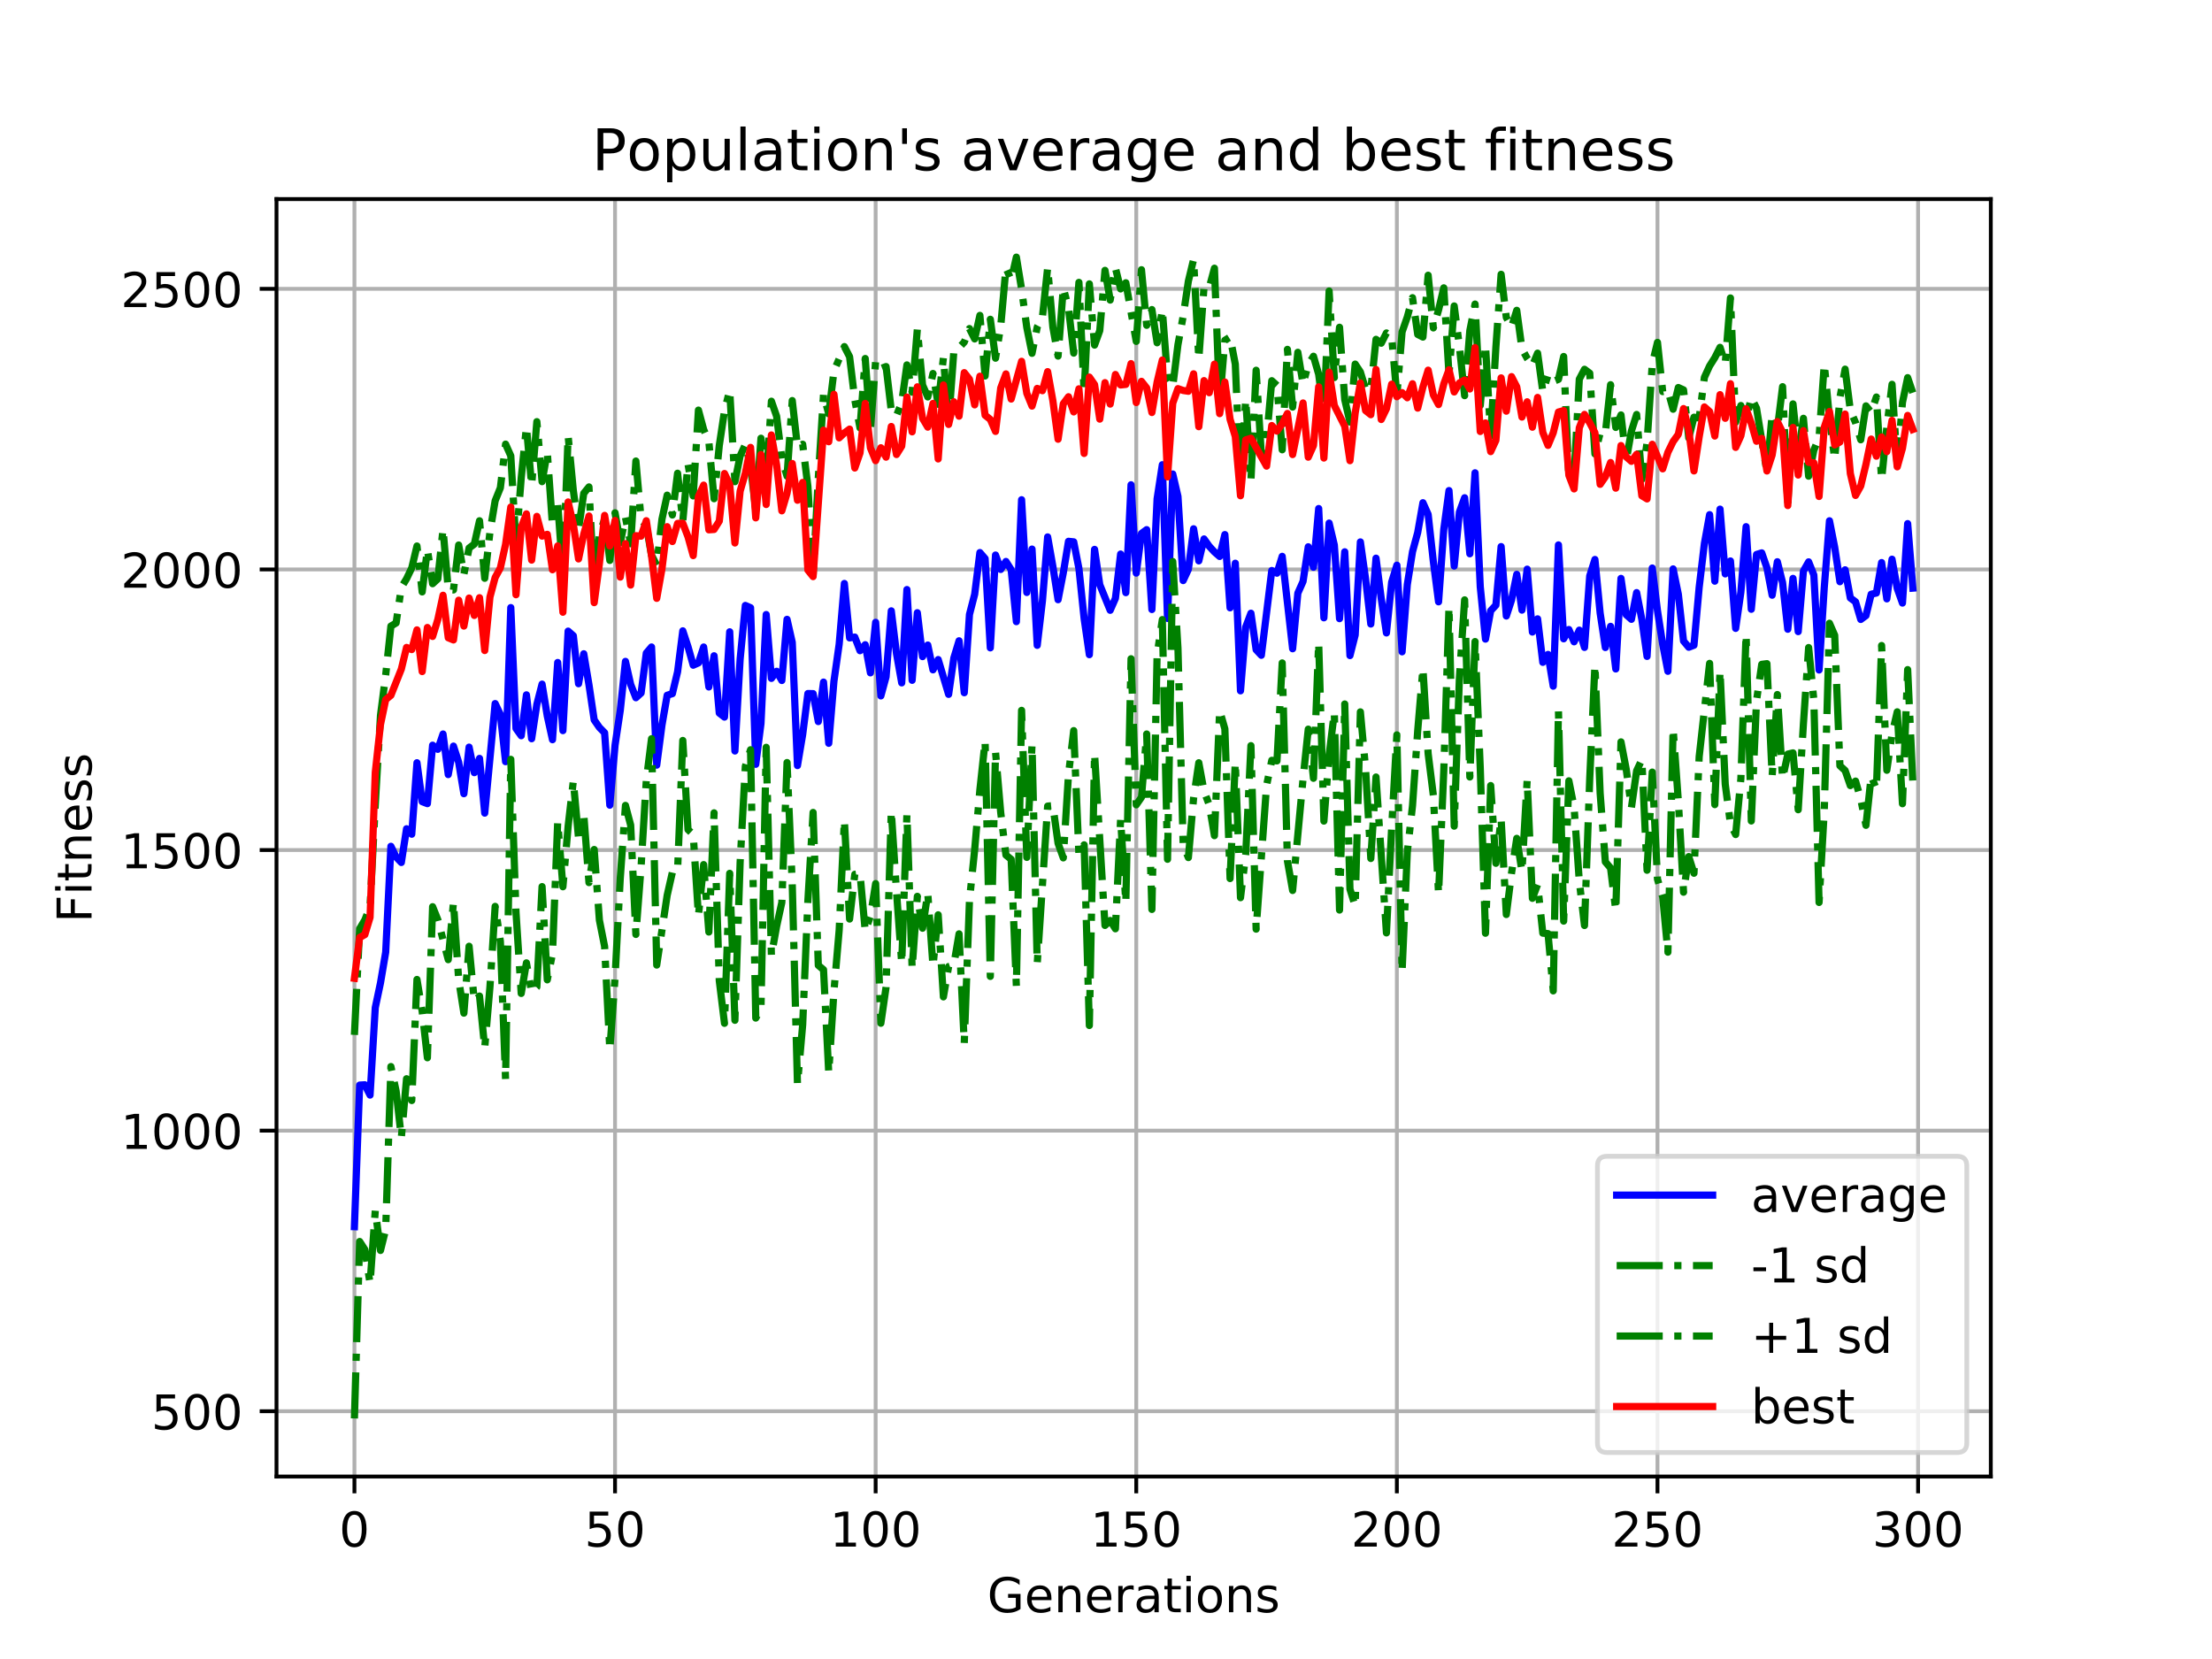 <?xml version="1.0" encoding="utf-8" standalone="no"?>
<!DOCTYPE svg PUBLIC "-//W3C//DTD SVG 1.1//EN"
  "http://www.w3.org/Graphics/SVG/1.1/DTD/svg11.dtd">
<!-- Created with matplotlib (https://matplotlib.org/) -->
<svg height="345.6pt" version="1.1" viewBox="0 0 460.8 345.6" width="460.8pt" xmlns="http://www.w3.org/2000/svg" xmlns:xlink="http://www.w3.org/1999/xlink">
 <defs>
  <style type="text/css">
*{stroke-linecap:butt;stroke-linejoin:round;}
  </style>
 </defs>
 <g id="figure_1">
  <g id="patch_1">
   <path d="M 0 345.6 
L 460.8 345.6 
L 460.8 0 
L 0 0 
z
" style="fill:#ffffff;"/>
  </g>
  <g id="axes_1">
   <g id="patch_2">
    <path d="M 57.6 307.584 
L 414.72 307.584 
L 414.72 41.472 
L 57.6 41.472 
z
" style="fill:#ffffff;"/>
   </g>
   <g id="matplotlib.axis_1">
    <g id="xtick_1">
     <g id="line2d_1">
      <path clip-path="url(#p4e2477c9c6)" d="M 73.833 307.584 
L 73.833 41.472 
" style="fill:none;stroke:#b0b0b0;stroke-linecap:square;stroke-width:0.8;"/>
     </g>
     <g id="line2d_2">
      <defs>
       <path d="M 0 0 
L 0 3.5 
" id="mb205e958cb" style="stroke:#000000;stroke-width:0.8;"/>
      </defs>
      <g>
       <use style="stroke:#000000;stroke-width:0.8;" x="73.833" xlink:href="#mb205e958cb" y="307.584"/>
      </g>
     </g>
     <g id="text_1">
      <!-- 0 -->
      <defs>
       <path d="M 31.781 66.406 
Q 24.172 66.406 20.328 58.906 
Q 16.5 51.422 16.5 36.375 
Q 16.5 21.391 20.328 13.891 
Q 24.172 6.391 31.781 6.391 
Q 39.453 6.391 43.281 13.891 
Q 47.125 21.391 47.125 36.375 
Q 47.125 51.422 43.281 58.906 
Q 39.453 66.406 31.781 66.406 
z
M 31.781 74.219 
Q 44.047 74.219 50.516 64.516 
Q 56.984 54.828 56.984 36.375 
Q 56.984 17.969 50.516 8.266 
Q 44.047 -1.422 31.781 -1.422 
Q 19.531 -1.422 13.062 8.266 
Q 6.594 17.969 6.594 36.375 
Q 6.594 54.828 13.062 64.516 
Q 19.531 74.219 31.781 74.219 
z
" id="DejaVuSans-48"/>
      </defs>
      <g transform="translate(70.651 322.182)scale(0.1 -0.1)">
       <use xlink:href="#DejaVuSans-48"/>
      </g>
     </g>
    </g>
    <g id="xtick_2">
     <g id="line2d_3">
      <path clip-path="url(#p4e2477c9c6)" d="M 128.123 307.584 
L 128.123 41.472 
" style="fill:none;stroke:#b0b0b0;stroke-linecap:square;stroke-width:0.8;"/>
     </g>
     <g id="line2d_4">
      <g>
       <use style="stroke:#000000;stroke-width:0.8;" x="128.123" xlink:href="#mb205e958cb" y="307.584"/>
      </g>
     </g>
     <g id="text_2">
      <!-- 50 -->
      <defs>
       <path d="M 10.797 72.906 
L 49.516 72.906 
L 49.516 64.594 
L 19.828 64.594 
L 19.828 46.734 
Q 21.969 47.469 24.109 47.828 
Q 26.266 48.188 28.422 48.188 
Q 40.625 48.188 47.75 41.5 
Q 54.891 34.812 54.891 23.391 
Q 54.891 11.625 47.562 5.094 
Q 40.234 -1.422 26.906 -1.422 
Q 22.312 -1.422 17.547 -0.641 
Q 12.797 0.141 7.719 1.703 
L 7.719 11.625 
Q 12.109 9.234 16.797 8.062 
Q 21.484 6.891 26.703 6.891 
Q 35.156 6.891 40.078 11.328 
Q 45.016 15.766 45.016 23.391 
Q 45.016 31 40.078 35.438 
Q 35.156 39.891 26.703 39.891 
Q 22.75 39.891 18.812 39.016 
Q 14.891 38.141 10.797 36.281 
z
" id="DejaVuSans-53"/>
      </defs>
      <g transform="translate(121.76 322.182)scale(0.1 -0.1)">
       <use xlink:href="#DejaVuSans-53"/>
       <use x="63.623" xlink:href="#DejaVuSans-48"/>
      </g>
     </g>
    </g>
    <g id="xtick_3">
     <g id="line2d_5">
      <path clip-path="url(#p4e2477c9c6)" d="M 182.413 307.584 
L 182.413 41.472 
" style="fill:none;stroke:#b0b0b0;stroke-linecap:square;stroke-width:0.8;"/>
     </g>
     <g id="line2d_6">
      <g>
       <use style="stroke:#000000;stroke-width:0.8;" x="182.413" xlink:href="#mb205e958cb" y="307.584"/>
      </g>
     </g>
     <g id="text_3">
      <!-- 100 -->
      <defs>
       <path d="M 12.406 8.297 
L 28.516 8.297 
L 28.516 63.922 
L 10.984 60.406 
L 10.984 69.391 
L 28.422 72.906 
L 38.281 72.906 
L 38.281 8.297 
L 54.391 8.297 
L 54.391 0 
L 12.406 0 
z
" id="DejaVuSans-49"/>
      </defs>
      <g transform="translate(172.869 322.182)scale(0.1 -0.1)">
       <use xlink:href="#DejaVuSans-49"/>
       <use x="63.623" xlink:href="#DejaVuSans-48"/>
       <use x="127.246" xlink:href="#DejaVuSans-48"/>
      </g>
     </g>
    </g>
    <g id="xtick_4">
     <g id="line2d_7">
      <path clip-path="url(#p4e2477c9c6)" d="M 236.703 307.584 
L 236.703 41.472 
" style="fill:none;stroke:#b0b0b0;stroke-linecap:square;stroke-width:0.8;"/>
     </g>
     <g id="line2d_8">
      <g>
       <use style="stroke:#000000;stroke-width:0.8;" x="236.703" xlink:href="#mb205e958cb" y="307.584"/>
      </g>
     </g>
     <g id="text_4">
      <!-- 150 -->
      <g transform="translate(227.159 322.182)scale(0.1 -0.1)">
       <use xlink:href="#DejaVuSans-49"/>
       <use x="63.623" xlink:href="#DejaVuSans-53"/>
       <use x="127.246" xlink:href="#DejaVuSans-48"/>
      </g>
     </g>
    </g>
    <g id="xtick_5">
     <g id="line2d_9">
      <path clip-path="url(#p4e2477c9c6)" d="M 290.993 307.584 
L 290.993 41.472 
" style="fill:none;stroke:#b0b0b0;stroke-linecap:square;stroke-width:0.8;"/>
     </g>
     <g id="line2d_10">
      <g>
       <use style="stroke:#000000;stroke-width:0.8;" x="290.993" xlink:href="#mb205e958cb" y="307.584"/>
      </g>
     </g>
     <g id="text_5">
      <!-- 200 -->
      <defs>
       <path d="M 19.188 8.297 
L 53.609 8.297 
L 53.609 0 
L 7.328 0 
L 7.328 8.297 
Q 12.938 14.109 22.625 23.891 
Q 32.328 33.688 34.812 36.531 
Q 39.547 41.844 41.422 45.531 
Q 43.312 49.219 43.312 52.781 
Q 43.312 58.594 39.234 62.25 
Q 35.156 65.922 28.609 65.922 
Q 23.969 65.922 18.812 64.312 
Q 13.672 62.703 7.812 59.422 
L 7.812 69.391 
Q 13.766 71.781 18.938 73 
Q 24.125 74.219 28.422 74.219 
Q 39.75 74.219 46.484 68.547 
Q 53.219 62.891 53.219 53.422 
Q 53.219 48.922 51.531 44.891 
Q 49.859 40.875 45.406 35.406 
Q 44.188 33.984 37.641 27.219 
Q 31.109 20.453 19.188 8.297 
z
" id="DejaVuSans-50"/>
      </defs>
      <g transform="translate(281.449 322.182)scale(0.1 -0.1)">
       <use xlink:href="#DejaVuSans-50"/>
       <use x="63.623" xlink:href="#DejaVuSans-48"/>
       <use x="127.246" xlink:href="#DejaVuSans-48"/>
      </g>
     </g>
    </g>
    <g id="xtick_6">
     <g id="line2d_11">
      <path clip-path="url(#p4e2477c9c6)" d="M 345.283 307.584 
L 345.283 41.472 
" style="fill:none;stroke:#b0b0b0;stroke-linecap:square;stroke-width:0.8;"/>
     </g>
     <g id="line2d_12">
      <g>
       <use style="stroke:#000000;stroke-width:0.8;" x="345.283" xlink:href="#mb205e958cb" y="307.584"/>
      </g>
     </g>
     <g id="text_6">
      <!-- 250 -->
      <g transform="translate(335.739 322.182)scale(0.1 -0.1)">
       <use xlink:href="#DejaVuSans-50"/>
       <use x="63.623" xlink:href="#DejaVuSans-53"/>
       <use x="127.246" xlink:href="#DejaVuSans-48"/>
      </g>
     </g>
    </g>
    <g id="xtick_7">
     <g id="line2d_13">
      <path clip-path="url(#p4e2477c9c6)" d="M 399.573 307.584 
L 399.573 41.472 
" style="fill:none;stroke:#b0b0b0;stroke-linecap:square;stroke-width:0.8;"/>
     </g>
     <g id="line2d_14">
      <g>
       <use style="stroke:#000000;stroke-width:0.8;" x="399.573" xlink:href="#mb205e958cb" y="307.584"/>
      </g>
     </g>
     <g id="text_7">
      <!-- 300 -->
      <defs>
       <path d="M 40.578 39.312 
Q 47.656 37.797 51.625 33 
Q 55.609 28.219 55.609 21.188 
Q 55.609 10.406 48.188 4.484 
Q 40.766 -1.422 27.094 -1.422 
Q 22.516 -1.422 17.656 -0.516 
Q 12.797 0.391 7.625 2.203 
L 7.625 11.719 
Q 11.719 9.328 16.594 8.109 
Q 21.484 6.891 26.812 6.891 
Q 36.078 6.891 40.938 10.547 
Q 45.797 14.203 45.797 21.188 
Q 45.797 27.641 41.281 31.266 
Q 36.766 34.906 28.719 34.906 
L 20.219 34.906 
L 20.219 43.016 
L 29.109 43.016 
Q 36.375 43.016 40.234 45.922 
Q 44.094 48.828 44.094 54.297 
Q 44.094 59.906 40.109 62.906 
Q 36.141 65.922 28.719 65.922 
Q 24.656 65.922 20.016 65.031 
Q 15.375 64.156 9.812 62.312 
L 9.812 71.094 
Q 15.438 72.656 20.344 73.438 
Q 25.25 74.219 29.594 74.219 
Q 40.828 74.219 47.359 69.109 
Q 53.906 64.016 53.906 55.328 
Q 53.906 49.266 50.438 45.094 
Q 46.969 40.922 40.578 39.312 
z
" id="DejaVuSans-51"/>
      </defs>
      <g transform="translate(390.029 322.182)scale(0.1 -0.1)">
       <use xlink:href="#DejaVuSans-51"/>
       <use x="63.623" xlink:href="#DejaVuSans-48"/>
       <use x="127.246" xlink:href="#DejaVuSans-48"/>
      </g>
     </g>
    </g>
    <g id="text_8">
     <!-- Generations -->
     <defs>
      <path d="M 59.516 10.406 
L 59.516 29.984 
L 43.406 29.984 
L 43.406 38.094 
L 69.281 38.094 
L 69.281 6.781 
Q 63.578 2.734 56.688 0.656 
Q 49.812 -1.422 42 -1.422 
Q 24.906 -1.422 15.25 8.562 
Q 5.609 18.562 5.609 36.375 
Q 5.609 54.25 15.25 64.234 
Q 24.906 74.219 42 74.219 
Q 49.125 74.219 55.547 72.453 
Q 61.969 70.703 67.391 67.281 
L 67.391 56.781 
Q 61.922 61.422 55.766 63.766 
Q 49.609 66.109 42.828 66.109 
Q 29.438 66.109 22.719 58.641 
Q 16.016 51.172 16.016 36.375 
Q 16.016 21.625 22.719 14.156 
Q 29.438 6.688 42.828 6.688 
Q 48.047 6.688 52.141 7.594 
Q 56.25 8.5 59.516 10.406 
z
" id="DejaVuSans-71"/>
      <path d="M 56.203 29.594 
L 56.203 25.203 
L 14.891 25.203 
Q 15.484 15.922 20.484 11.062 
Q 25.484 6.203 34.422 6.203 
Q 39.594 6.203 44.453 7.469 
Q 49.312 8.734 54.109 11.281 
L 54.109 2.781 
Q 49.266 0.734 44.188 -0.344 
Q 39.109 -1.422 33.891 -1.422 
Q 20.797 -1.422 13.156 6.188 
Q 5.516 13.812 5.516 26.812 
Q 5.516 40.234 12.766 48.109 
Q 20.016 56 32.328 56 
Q 43.359 56 49.781 48.891 
Q 56.203 41.797 56.203 29.594 
z
M 47.219 32.234 
Q 47.125 39.594 43.094 43.984 
Q 39.062 48.391 32.422 48.391 
Q 24.906 48.391 20.391 44.141 
Q 15.875 39.891 15.188 32.172 
z
" id="DejaVuSans-101"/>
      <path d="M 54.891 33.016 
L 54.891 0 
L 45.906 0 
L 45.906 32.719 
Q 45.906 40.484 42.875 44.328 
Q 39.844 48.188 33.797 48.188 
Q 26.516 48.188 22.312 43.547 
Q 18.109 38.922 18.109 30.906 
L 18.109 0 
L 9.078 0 
L 9.078 54.688 
L 18.109 54.688 
L 18.109 46.188 
Q 21.344 51.125 25.703 53.562 
Q 30.078 56 35.797 56 
Q 45.219 56 50.047 50.172 
Q 54.891 44.344 54.891 33.016 
z
" id="DejaVuSans-110"/>
      <path d="M 41.109 46.297 
Q 39.594 47.172 37.812 47.578 
Q 36.031 48 33.891 48 
Q 26.266 48 22.188 43.047 
Q 18.109 38.094 18.109 28.812 
L 18.109 0 
L 9.078 0 
L 9.078 54.688 
L 18.109 54.688 
L 18.109 46.188 
Q 20.953 51.172 25.484 53.578 
Q 30.031 56 36.531 56 
Q 37.453 56 38.578 55.875 
Q 39.703 55.766 41.062 55.516 
z
" id="DejaVuSans-114"/>
      <path d="M 34.281 27.484 
Q 23.391 27.484 19.188 25 
Q 14.984 22.516 14.984 16.5 
Q 14.984 11.719 18.141 8.906 
Q 21.297 6.109 26.703 6.109 
Q 34.188 6.109 38.703 11.406 
Q 43.219 16.703 43.219 25.484 
L 43.219 27.484 
z
M 52.203 31.203 
L 52.203 0 
L 43.219 0 
L 43.219 8.297 
Q 40.141 3.328 35.547 0.953 
Q 30.953 -1.422 24.312 -1.422 
Q 15.922 -1.422 10.953 3.297 
Q 6 8.016 6 15.922 
Q 6 25.141 12.172 29.828 
Q 18.359 34.516 30.609 34.516 
L 43.219 34.516 
L 43.219 35.406 
Q 43.219 41.609 39.141 45 
Q 35.062 48.391 27.688 48.391 
Q 23 48.391 18.547 47.266 
Q 14.109 46.141 10.016 43.891 
L 10.016 52.203 
Q 14.938 54.109 19.578 55.047 
Q 24.219 56 28.609 56 
Q 40.484 56 46.344 49.844 
Q 52.203 43.703 52.203 31.203 
z
" id="DejaVuSans-97"/>
      <path d="M 18.312 70.219 
L 18.312 54.688 
L 36.812 54.688 
L 36.812 47.703 
L 18.312 47.703 
L 18.312 18.016 
Q 18.312 11.328 20.141 9.422 
Q 21.969 7.516 27.594 7.516 
L 36.812 7.516 
L 36.812 0 
L 27.594 0 
Q 17.188 0 13.234 3.875 
Q 9.281 7.766 9.281 18.016 
L 9.281 47.703 
L 2.688 47.703 
L 2.688 54.688 
L 9.281 54.688 
L 9.281 70.219 
z
" id="DejaVuSans-116"/>
      <path d="M 9.422 54.688 
L 18.406 54.688 
L 18.406 0 
L 9.422 0 
z
M 9.422 75.984 
L 18.406 75.984 
L 18.406 64.594 
L 9.422 64.594 
z
" id="DejaVuSans-105"/>
      <path d="M 30.609 48.391 
Q 23.391 48.391 19.188 42.75 
Q 14.984 37.109 14.984 27.297 
Q 14.984 17.484 19.156 11.844 
Q 23.344 6.203 30.609 6.203 
Q 37.797 6.203 41.984 11.859 
Q 46.188 17.531 46.188 27.297 
Q 46.188 37.016 41.984 42.703 
Q 37.797 48.391 30.609 48.391 
z
M 30.609 56 
Q 42.328 56 49.016 48.375 
Q 55.719 40.766 55.719 27.297 
Q 55.719 13.875 49.016 6.219 
Q 42.328 -1.422 30.609 -1.422 
Q 18.844 -1.422 12.172 6.219 
Q 5.516 13.875 5.516 27.297 
Q 5.516 40.766 12.172 48.375 
Q 18.844 56 30.609 56 
z
" id="DejaVuSans-111"/>
      <path d="M 44.281 53.078 
L 44.281 44.578 
Q 40.484 46.531 36.375 47.5 
Q 32.281 48.484 27.875 48.484 
Q 21.188 48.484 17.844 46.438 
Q 14.5 44.391 14.5 40.281 
Q 14.5 37.156 16.891 35.375 
Q 19.281 33.594 26.516 31.984 
L 29.594 31.297 
Q 39.156 29.25 43.188 25.516 
Q 47.219 21.781 47.219 15.094 
Q 47.219 7.469 41.188 3.016 
Q 35.156 -1.422 24.609 -1.422 
Q 20.219 -1.422 15.453 -0.562 
Q 10.688 0.297 5.422 2 
L 5.422 11.281 
Q 10.406 8.688 15.234 7.391 
Q 20.062 6.109 24.812 6.109 
Q 31.156 6.109 34.562 8.281 
Q 37.984 10.453 37.984 14.406 
Q 37.984 18.062 35.516 20.016 
Q 33.062 21.969 24.703 23.781 
L 21.578 24.516 
Q 13.234 26.266 9.516 29.906 
Q 5.812 33.547 5.812 39.891 
Q 5.812 47.609 11.281 51.797 
Q 16.75 56 26.812 56 
Q 31.781 56 36.172 55.266 
Q 40.578 54.547 44.281 53.078 
z
" id="DejaVuSans-115"/>
     </defs>
     <g transform="translate(205.662 335.861)scale(0.1 -0.1)">
      <use xlink:href="#DejaVuSans-71"/>
      <use x="77.49" xlink:href="#DejaVuSans-101"/>
      <use x="139.014" xlink:href="#DejaVuSans-110"/>
      <use x="202.393" xlink:href="#DejaVuSans-101"/>
      <use x="263.916" xlink:href="#DejaVuSans-114"/>
      <use x="305.029" xlink:href="#DejaVuSans-97"/>
      <use x="366.309" xlink:href="#DejaVuSans-116"/>
      <use x="405.518" xlink:href="#DejaVuSans-105"/>
      <use x="433.301" xlink:href="#DejaVuSans-111"/>
      <use x="494.482" xlink:href="#DejaVuSans-110"/>
      <use x="557.861" xlink:href="#DejaVuSans-115"/>
     </g>
    </g>
   </g>
   <g id="matplotlib.axis_2">
    <g id="ytick_1">
     <g id="line2d_15">
      <path clip-path="url(#p4e2477c9c6)" d="M 57.6 293.981 
L 414.72 293.981 
" style="fill:none;stroke:#b0b0b0;stroke-linecap:square;stroke-width:0.8;"/>
     </g>
     <g id="line2d_16">
      <defs>
       <path d="M 0 0 
L -3.5 0 
" id="ma3e857e307" style="stroke:#000000;stroke-width:0.8;"/>
      </defs>
      <g>
       <use style="stroke:#000000;stroke-width:0.8;" x="57.6" xlink:href="#ma3e857e307" y="293.981"/>
      </g>
     </g>
     <g id="text_9">
      <!-- 500 -->
      <g transform="translate(31.512 297.78)scale(0.1 -0.1)">
       <use xlink:href="#DejaVuSans-53"/>
       <use x="63.623" xlink:href="#DejaVuSans-48"/>
       <use x="127.246" xlink:href="#DejaVuSans-48"/>
      </g>
     </g>
    </g>
    <g id="ytick_2">
     <g id="line2d_17">
      <path clip-path="url(#p4e2477c9c6)" d="M 57.6 235.529 
L 414.72 235.529 
" style="fill:none;stroke:#b0b0b0;stroke-linecap:square;stroke-width:0.8;"/>
     </g>
     <g id="line2d_18">
      <g>
       <use style="stroke:#000000;stroke-width:0.8;" x="57.6" xlink:href="#ma3e857e307" y="235.529"/>
      </g>
     </g>
     <g id="text_10">
      <!-- 1000 -->
      <g transform="translate(25.15 239.328)scale(0.1 -0.1)">
       <use xlink:href="#DejaVuSans-49"/>
       <use x="63.623" xlink:href="#DejaVuSans-48"/>
       <use x="127.246" xlink:href="#DejaVuSans-48"/>
       <use x="190.869" xlink:href="#DejaVuSans-48"/>
      </g>
     </g>
    </g>
    <g id="ytick_3">
     <g id="line2d_19">
      <path clip-path="url(#p4e2477c9c6)" d="M 57.6 177.077 
L 414.72 177.077 
" style="fill:none;stroke:#b0b0b0;stroke-linecap:square;stroke-width:0.8;"/>
     </g>
     <g id="line2d_20">
      <g>
       <use style="stroke:#000000;stroke-width:0.8;" x="57.6" xlink:href="#ma3e857e307" y="177.077"/>
      </g>
     </g>
     <g id="text_11">
      <!-- 1500 -->
      <g transform="translate(25.15 180.876)scale(0.1 -0.1)">
       <use xlink:href="#DejaVuSans-49"/>
       <use x="63.623" xlink:href="#DejaVuSans-53"/>
       <use x="127.246" xlink:href="#DejaVuSans-48"/>
       <use x="190.869" xlink:href="#DejaVuSans-48"/>
      </g>
     </g>
    </g>
    <g id="ytick_4">
     <g id="line2d_21">
      <path clip-path="url(#p4e2477c9c6)" d="M 57.6 118.625 
L 414.72 118.625 
" style="fill:none;stroke:#b0b0b0;stroke-linecap:square;stroke-width:0.8;"/>
     </g>
     <g id="line2d_22">
      <g>
       <use style="stroke:#000000;stroke-width:0.8;" x="57.6" xlink:href="#ma3e857e307" y="118.625"/>
      </g>
     </g>
     <g id="text_12">
      <!-- 2000 -->
      <g transform="translate(25.15 122.424)scale(0.1 -0.1)">
       <use xlink:href="#DejaVuSans-50"/>
       <use x="63.623" xlink:href="#DejaVuSans-48"/>
       <use x="127.246" xlink:href="#DejaVuSans-48"/>
       <use x="190.869" xlink:href="#DejaVuSans-48"/>
      </g>
     </g>
    </g>
    <g id="ytick_5">
     <g id="line2d_23">
      <path clip-path="url(#p4e2477c9c6)" d="M 57.6 60.173 
L 414.72 60.173 
" style="fill:none;stroke:#b0b0b0;stroke-linecap:square;stroke-width:0.8;"/>
     </g>
     <g id="line2d_24">
      <g>
       <use style="stroke:#000000;stroke-width:0.8;" x="57.6" xlink:href="#ma3e857e307" y="60.173"/>
      </g>
     </g>
     <g id="text_13">
      <!-- 2500 -->
      <g transform="translate(25.15 63.972)scale(0.1 -0.1)">
       <use xlink:href="#DejaVuSans-50"/>
       <use x="63.623" xlink:href="#DejaVuSans-53"/>
       <use x="127.246" xlink:href="#DejaVuSans-48"/>
       <use x="190.869" xlink:href="#DejaVuSans-48"/>
      </g>
     </g>
    </g>
    <g id="text_14">
     <!-- Fitness -->
     <defs>
      <path d="M 9.812 72.906 
L 51.703 72.906 
L 51.703 64.594 
L 19.672 64.594 
L 19.672 43.109 
L 48.578 43.109 
L 48.578 34.812 
L 19.672 34.812 
L 19.672 0 
L 9.812 0 
z
" id="DejaVuSans-70"/>
     </defs>
     <g transform="translate(19.07 192.202)rotate(-90)scale(0.1 -0.1)">
      <use xlink:href="#DejaVuSans-70"/>
      <use x="57.41" xlink:href="#DejaVuSans-105"/>
      <use x="85.193" xlink:href="#DejaVuSans-116"/>
      <use x="124.402" xlink:href="#DejaVuSans-110"/>
      <use x="187.781" xlink:href="#DejaVuSans-101"/>
      <use x="249.305" xlink:href="#DejaVuSans-115"/>
      <use x="301.404" xlink:href="#DejaVuSans-115"/>
     </g>
    </g>
   </g>
   <g id="line2d_25">
    <path clip-path="url(#p4e2477c9c6)" d="M 73.833 255.539 
L 74.919 226.046 
L 76.004 225.98 
L 77.09 228.123 
L 78.176 209.903 
L 79.262 204.756 
L 80.348 198.351 
L 81.433 176.304 
L 82.519 178.535 
L 83.605 179.671 
L 84.691 172.647 
L 85.777 173.78 
L 86.862 158.894 
L 87.948 166.999 
L 89.034 167.412 
L 90.12 155.239 
L 91.206 156.094 
L 92.291 152.909 
L 93.377 161.357 
L 94.463 155.43 
L 95.549 158.802 
L 96.635 165.344 
L 97.72 155.643 
L 98.806 160.957 
L 99.892 157.99 
L 100.978 169.384 
L 103.149 146.568 
L 104.235 148.845 
L 105.321 158.671 
L 106.407 126.575 
L 107.493 151.753 
L 108.578 153.266 
L 109.664 144.751 
L 110.75 153.889 
L 111.836 146.721 
L 112.922 142.517 
L 114.007 149.155 
L 115.093 154.093 
L 116.179 138.01 
L 117.265 152.199 
L 118.351 131.476 
L 119.436 132.435 
L 120.522 142.43 
L 121.608 136.197 
L 122.694 142.65 
L 123.78 149.976 
L 124.865 151.542 
L 125.951 152.651 
L 127.037 167.733 
L 128.123 155.259 
L 129.209 148.019 
L 130.294 137.783 
L 131.38 142.58 
L 132.466 145.35 
L 133.552 144.363 
L 134.638 136.049 
L 135.723 134.781 
L 136.809 159.393 
L 137.895 151.072 
L 138.981 144.837 
L 140.067 144.501 
L 141.152 139.948 
L 142.238 131.417 
L 143.324 134.722 
L 144.41 138.573 
L 145.496 138.096 
L 146.581 134.788 
L 147.667 143.105 
L 148.753 136.61 
L 149.839 148.543 
L 150.925 149.383 
L 152.01 131.617 
L 153.096 156.442 
L 154.182 137.306 
L 155.268 126.126 
L 156.354 126.602 
L 157.439 159.219 
L 158.525 150.713 
L 159.611 128.019 
L 160.697 141.319 
L 161.783 139.841 
L 162.868 141.76 
L 163.954 129.023 
L 165.04 133.813 
L 166.126 159.481 
L 167.212 153.009 
L 168.297 144.481 
L 169.383 144.496 
L 170.469 150.314 
L 171.555 142.099 
L 172.641 154.839 
L 173.726 141.9 
L 174.812 134.217 
L 175.898 121.549 
L 176.984 132.883 
L 178.07 132.714 
L 179.155 135.549 
L 180.241 134.309 
L 181.327 140.166 
L 182.413 129.644 
L 183.499 144.967 
L 184.584 140.998 
L 185.67 127.255 
L 186.756 136.146 
L 187.842 142.253 
L 188.928 122.819 
L 190.013 141.718 
L 191.099 127.642 
L 192.185 136.785 
L 193.271 134.374 
L 194.357 139.536 
L 195.442 137.4 
L 197.614 144.647 
L 198.7 137.077 
L 199.786 133.49 
L 200.871 144.305 
L 201.957 128.006 
L 203.043 123.794 
L 204.129 115.11 
L 205.215 116.369 
L 206.3 134.959 
L 207.386 115.626 
L 208.472 118.625 
L 209.558 116.964 
L 210.644 118.678 
L 211.729 129.499 
L 212.815 104.106 
L 213.901 123.42 
L 214.987 114.385 
L 216.073 134.432 
L 217.158 125.163 
L 218.244 111.851 
L 219.33 117.987 
L 220.416 124.927 
L 221.502 119.342 
L 222.587 112.768 
L 223.673 112.88 
L 224.759 118.421 
L 225.845 128.879 
L 226.931 136.382 
L 228.016 114.449 
L 229.102 121.809 
L 231.274 127.132 
L 232.36 124.651 
L 233.445 115.42 
L 234.531 123.456 
L 235.617 100.993 
L 236.703 119.387 
L 237.789 111.139 
L 238.875 110.337 
L 239.96 126.97 
L 241.046 103.913 
L 242.132 96.809 
L 243.218 128.83 
L 244.304 98.744 
L 245.389 103.415 
L 246.475 120.942 
L 247.561 118.604 
L 248.647 110.159 
L 249.733 116.836 
L 250.818 112.277 
L 251.904 113.798 
L 252.99 114.977 
L 254.076 115.919 
L 255.162 111.364 
L 256.247 126.621 
L 257.333 117.329 
L 258.419 143.909 
L 259.505 130.627 
L 260.591 127.748 
L 261.676 135.344 
L 262.762 136.508 
L 264.934 118.851 
L 266.02 119.402 
L 267.105 115.899 
L 269.277 135.147 
L 270.363 123.57 
L 271.449 121.123 
L 272.534 113.908 
L 273.62 118.171 
L 274.706 105.939 
L 275.792 128.699 
L 276.878 108.97 
L 277.963 113.535 
L 279.049 128.878 
L 280.135 114.951 
L 281.221 136.567 
L 282.307 132.285 
L 283.392 112.894 
L 284.478 120.613 
L 285.564 129.994 
L 286.65 116.281 
L 287.736 124.694 
L 288.821 131.85 
L 289.907 121.274 
L 290.993 117.742 
L 292.079 135.781 
L 293.165 121.781 
L 294.25 114.934 
L 295.336 110.922 
L 296.422 104.726 
L 297.508 107.164 
L 298.594 117.006 
L 299.679 125.371 
L 300.765 110.274 
L 301.851 102.199 
L 302.937 117.92 
L 304.023 106.676 
L 305.108 103.694 
L 306.194 115.361 
L 307.28 98.496 
L 308.366 122.245 
L 309.452 133.136 
L 310.537 127.234 
L 311.623 126.062 
L 312.709 113.866 
L 313.795 128.321 
L 314.881 124.994 
L 315.966 119.645 
L 317.052 127.096 
L 318.138 118.57 
L 319.224 131.665 
L 320.31 128.919 
L 321.395 137.978 
L 322.481 136.335 
L 323.567 142.942 
L 324.653 113.518 
L 325.739 133.073 
L 326.824 131.14 
L 327.91 133.696 
L 328.996 131.273 
L 330.082 134.865 
L 331.168 119.976 
L 332.253 116.552 
L 333.339 127.724 
L 334.425 134.892 
L 335.511 130.483 
L 336.597 139.355 
L 337.682 120.493 
L 338.768 128.059 
L 339.854 129.013 
L 340.94 123.454 
L 342.026 129.052 
L 343.111 136.738 
L 344.197 118.332 
L 345.283 127.231 
L 346.369 134.22 
L 347.455 139.842 
L 348.54 118.517 
L 349.626 123.79 
L 350.712 133.542 
L 351.798 134.834 
L 352.884 134.413 
L 353.969 122.339 
L 355.055 113.234 
L 356.141 107.213 
L 357.227 121.067 
L 358.313 106.065 
L 359.398 119.55 
L 360.484 116.862 
L 361.57 130.902 
L 362.656 123.351 
L 363.742 109.719 
L 364.827 126.921 
L 365.913 115.509 
L 366.999 115.177 
L 368.085 118.292 
L 369.171 123.99 
L 370.256 117.023 
L 371.342 121.357 
L 372.428 131.079 
L 373.514 120.492 
L 374.6 131.577 
L 375.685 118.962 
L 376.771 117.047 
L 377.857 119.783 
L 378.943 139.57 
L 380.029 122.366 
L 381.114 108.49 
L 382.2 114.001 
L 383.286 121.179 
L 384.372 118.706 
L 385.458 124.565 
L 386.543 125.374 
L 387.629 129.043 
L 388.715 128.239 
L 389.801 123.789 
L 390.887 123.54 
L 391.972 117.194 
L 393.058 124.751 
L 394.144 116.498 
L 395.23 122.586 
L 396.316 125.629 
L 397.401 109.083 
L 398.487 122.522 
L 398.487 122.522 
" style="fill:none;stroke:#0000ff;stroke-linecap:square;stroke-width:1.5;"/>
   </g>
   <g id="line2d_26">
    <path clip-path="url(#p4e2477c9c6)" d="M 73.833 295.488 
L 74.919 258.626 
L 76.004 260.312 
L 77.09 267.362 
L 78.176 252.215 
L 79.262 260.488 
L 80.348 256.101 
L 81.433 222.182 
L 82.519 227.294 
L 83.605 236.975 
L 84.691 224.723 
L 85.777 229.258 
L 86.862 204.044 
L 87.948 210.693 
L 89.034 220.352 
L 90.12 188.885 
L 91.206 191.591 
L 93.377 199.914 
L 94.463 187.963 
L 95.549 204.067 
L 96.635 211.054 
L 97.72 197.123 
L 98.806 208.558 
L 99.892 207.495 
L 100.978 218.3 
L 102.064 205.606 
L 103.149 188.817 
L 104.235 196.07 
L 105.321 224.822 
L 106.407 158.185 
L 107.493 190.064 
L 108.578 206.951 
L 109.664 200.583 
L 110.75 206.674 
L 111.836 205.603 
L 112.922 184.698 
L 114.007 204.116 
L 115.093 198.675 
L 116.179 171.186 
L 117.265 184.725 
L 118.351 172.134 
L 119.436 162.666 
L 120.522 174.633 
L 121.608 169.627 
L 122.694 183.863 
L 123.78 176.966 
L 124.865 191.679 
L 125.951 197.168 
L 127.037 218.721 
L 128.123 203.695 
L 129.209 182.993 
L 130.294 167.78 
L 131.38 171.886 
L 132.466 194.655 
L 133.552 180.514 
L 134.638 162.57 
L 135.723 153.893 
L 136.809 201.04 
L 138.981 186.524 
L 140.067 181.721 
L 141.152 181.31 
L 142.238 154.252 
L 143.324 172.823 
L 144.41 173.839 
L 145.496 190.759 
L 146.581 180.113 
L 147.667 194.159 
L 148.753 169.331 
L 149.839 204.288 
L 150.925 213.173 
L 152.01 181.934 
L 153.096 212.543 
L 154.182 179.627 
L 155.268 159.632 
L 156.354 156.185 
L 157.439 212.083 
L 158.525 210.134 
L 159.611 155.68 
L 160.697 199.057 
L 161.783 192.97 
L 162.868 187.993 
L 163.954 158.851 
L 165.04 184.179 
L 166.126 225.874 
L 167.212 213.475 
L 168.297 187.641 
L 169.383 169.246 
L 170.469 201.099 
L 171.555 202.01 
L 172.641 223.474 
L 173.726 206.491 
L 174.812 193.796 
L 175.898 170.895 
L 176.984 191.456 
L 178.07 182.137 
L 179.155 181.964 
L 180.241 193.932 
L 181.327 190.845 
L 182.413 184.071 
L 183.499 213.16 
L 184.584 205.636 
L 185.67 168.983 
L 186.756 185.696 
L 187.842 200.685 
L 188.928 169.622 
L 190.013 201.735 
L 191.099 186.723 
L 192.185 193.363 
L 193.271 186.059 
L 194.357 201.266 
L 195.442 190.576 
L 196.528 207.665 
L 197.614 201.353 
L 198.7 200.971 
L 199.786 194.542 
L 200.871 217.341 
L 201.957 187.565 
L 203.043 176.983 
L 204.129 164.518 
L 205.215 154.414 
L 206.3 203.401 
L 207.386 156.635 
L 208.472 169.316 
L 209.558 178.123 
L 210.644 179.013 
L 211.729 205.429 
L 212.815 147.983 
L 213.901 178.607 
L 214.987 155.168 
L 216.073 200.731 
L 218.244 167.929 
L 219.33 167.824 
L 220.416 175.676 
L 221.502 178.711 
L 222.587 161.358 
L 223.673 152.203 
L 224.759 178.018 
L 225.845 175.996 
L 226.931 213.626 
L 228.016 157.01 
L 230.188 192.783 
L 231.274 191.754 
L 232.36 193.483 
L 233.445 170.653 
L 234.531 188.007 
L 235.617 137.234 
L 236.703 167.658 
L 237.789 166.088 
L 238.875 152.906 
L 239.96 189.45 
L 241.046 136.42 
L 242.132 129.073 
L 243.218 179.003 
L 244.304 116.972 
L 245.389 135.02 
L 246.475 176 
L 247.561 178.651 
L 248.647 166.272 
L 249.733 158.894 
L 250.818 164.785 
L 251.904 167.667 
L 252.99 174.081 
L 254.076 148.019 
L 255.162 151.834 
L 256.247 183.018 
L 257.333 158.804 
L 258.419 187.003 
L 259.505 178.001 
L 260.591 155.334 
L 261.676 193.556 
L 263.848 163.636 
L 264.934 158.393 
L 266.02 158.506 
L 267.105 138.101 
L 268.191 179.308 
L 269.277 185.498 
L 271.449 162.25 
L 272.534 151.899 
L 273.62 162.13 
L 274.706 133.904 
L 275.792 171.045 
L 276.878 157.315 
L 277.963 148.419 
L 279.049 189.579 
L 280.135 146.654 
L 281.221 185.21 
L 282.307 188.723 
L 283.392 148.297 
L 284.478 160.161 
L 285.564 178.838 
L 286.65 161.87 
L 288.821 194.341 
L 289.907 172.413 
L 290.993 153.087 
L 292.079 202.413 
L 293.165 177.531 
L 294.25 167.852 
L 295.336 152.179 
L 296.422 139.233 
L 297.508 156.991 
L 298.594 165.705 
L 299.679 186.173 
L 300.765 160.583 
L 301.851 126.383 
L 302.937 172.102 
L 304.023 141.155 
L 305.108 124.968 
L 306.194 161.858 
L 307.28 133.649 
L 308.366 160.024 
L 309.452 194.409 
L 310.537 163.646 
L 311.623 179.838 
L 312.709 170.59 
L 313.795 190.509 
L 314.881 181.869 
L 315.966 174.646 
L 317.052 181.514 
L 318.138 162.494 
L 319.224 187.139 
L 320.31 184.267 
L 321.395 194.394 
L 322.481 194.49 
L 323.567 206.416 
L 324.653 148.008 
L 325.739 191.881 
L 326.824 162.659 
L 327.91 168.137 
L 328.996 183.554 
L 330.082 192.799 
L 331.168 162.209 
L 332.253 138.546 
L 333.339 165.224 
L 334.425 179.543 
L 335.511 180.823 
L 336.597 189.673 
L 337.682 154.549 
L 338.768 160.228 
L 339.854 168.247 
L 340.94 160.565 
L 342.026 158.245 
L 343.111 181.286 
L 344.197 160.842 
L 345.283 183.139 
L 346.369 186.862 
L 347.455 198.352 
L 348.54 151.787 
L 349.626 166.853 
L 350.712 185.863 
L 351.798 178.444 
L 352.884 181.913 
L 353.969 157.612 
L 356.141 138.193 
L 357.227 167.618 
L 358.313 139.77 
L 359.398 163.368 
L 360.484 171.651 
L 361.57 173.85 
L 362.656 162.22 
L 363.742 132.12 
L 364.827 171.022 
L 365.913 145.987 
L 366.999 138.397 
L 368.085 138.254 
L 369.171 161.662 
L 370.256 144.685 
L 371.342 162.162 
L 372.428 157.099 
L 373.514 156.842 
L 374.6 168.681 
L 375.685 150.78 
L 376.771 134.897 
L 377.857 145.794 
L 378.943 187.994 
L 380.029 168.874 
L 381.114 129.836 
L 382.2 132.34 
L 383.286 159.516 
L 384.372 160.509 
L 385.458 163.653 
L 386.543 162.718 
L 387.629 166.473 
L 388.715 171.927 
L 389.801 161.684 
L 390.887 164.371 
L 391.972 134.475 
L 393.058 160.458 
L 394.144 152.937 
L 395.23 148.287 
L 396.316 167.432 
L 397.401 139.495 
L 398.487 163.183 
L 398.487 163.183 
" style="fill:none;stroke:#008000;stroke-dasharray:9.6,2.4,1.5,2.4;stroke-dashoffset:0;stroke-width:1.5;"/>
   </g>
   <g id="line2d_27">
    <path clip-path="url(#p4e2477c9c6)" d="M 73.833 215.589 
L 74.919 193.467 
L 76.004 191.648 
L 77.09 188.884 
L 78.176 167.592 
L 79.262 149.023 
L 80.348 140.601 
L 81.433 130.427 
L 82.519 129.776 
L 83.605 122.367 
L 84.691 120.57 
L 85.777 118.303 
L 86.862 113.744 
L 87.948 123.305 
L 89.034 114.473 
L 90.12 121.593 
L 91.206 120.596 
L 92.291 110.22 
L 93.377 122.799 
L 94.463 122.896 
L 95.549 113.536 
L 96.635 119.635 
L 97.72 114.163 
L 98.806 113.357 
L 99.892 108.484 
L 100.978 120.468 
L 102.064 110.849 
L 103.149 104.319 
L 104.235 101.62 
L 105.321 92.52 
L 106.407 94.964 
L 107.493 113.443 
L 108.578 99.581 
L 109.664 88.92 
L 110.75 101.104 
L 111.836 87.838 
L 112.922 100.335 
L 114.007 94.194 
L 115.093 109.51 
L 116.179 104.834 
L 117.265 119.672 
L 118.351 90.818 
L 119.436 102.204 
L 120.522 110.227 
L 121.608 102.767 
L 122.694 101.436 
L 123.78 122.985 
L 124.865 111.404 
L 125.951 108.133 
L 127.037 116.744 
L 128.123 106.823 
L 129.209 113.045 
L 130.294 107.786 
L 131.38 113.274 
L 132.466 96.044 
L 133.552 108.211 
L 134.638 109.528 
L 135.723 115.669 
L 136.809 117.746 
L 137.895 108.173 
L 138.981 103.149 
L 140.067 107.282 
L 141.152 98.586 
L 142.238 108.582 
L 143.324 96.621 
L 144.41 103.308 
L 145.496 85.433 
L 146.581 89.464 
L 147.667 92.051 
L 148.753 103.89 
L 149.839 92.799 
L 150.925 85.592 
L 152.01 81.3 
L 153.096 100.34 
L 154.182 94.985 
L 155.268 92.619 
L 156.354 97.019 
L 157.439 106.354 
L 158.525 91.291 
L 159.611 100.359 
L 160.697 83.581 
L 161.783 86.713 
L 162.868 95.528 
L 163.954 99.195 
L 165.04 83.447 
L 166.126 93.088 
L 167.212 92.542 
L 168.297 101.322 
L 169.383 119.745 
L 170.469 99.53 
L 171.555 82.189 
L 172.641 86.205 
L 173.726 77.309 
L 175.898 72.203 
L 176.984 74.311 
L 178.07 83.29 
L 179.155 89.134 
L 180.241 74.685 
L 181.327 89.488 
L 182.413 75.216 
L 183.499 76.774 
L 184.584 76.36 
L 185.67 85.527 
L 186.756 86.596 
L 187.842 83.821 
L 188.928 76.016 
L 190.013 81.702 
L 191.099 68.561 
L 192.185 80.208 
L 193.271 82.689 
L 194.357 77.805 
L 195.442 84.224 
L 196.528 74.525 
L 197.614 87.94 
L 198.7 73.183 
L 199.786 72.438 
L 200.871 71.27 
L 201.957 68.446 
L 203.043 70.606 
L 204.129 65.701 
L 205.215 78.323 
L 206.3 66.516 
L 207.386 74.618 
L 208.472 67.935 
L 209.558 55.806 
L 210.644 58.343 
L 211.729 53.568 
L 212.815 60.229 
L 213.901 68.233 
L 214.987 73.602 
L 216.073 68.134 
L 217.158 66.048 
L 218.244 55.772 
L 219.33 68.151 
L 220.416 74.179 
L 221.502 59.972 
L 222.587 64.177 
L 223.673 73.557 
L 224.759 58.825 
L 225.845 81.763 
L 226.931 59.139 
L 228.016 71.888 
L 229.102 68.875 
L 230.188 56.319 
L 231.274 62.509 
L 232.36 55.819 
L 233.445 60.187 
L 234.531 58.905 
L 236.703 71.115 
L 237.789 56.19 
L 238.875 67.767 
L 239.96 64.49 
L 241.046 71.407 
L 242.132 64.544 
L 243.218 78.657 
L 244.304 80.516 
L 245.389 71.809 
L 246.475 65.885 
L 247.561 58.556 
L 248.647 54.047 
L 249.733 74.778 
L 250.818 59.77 
L 251.904 59.93 
L 252.99 55.874 
L 254.076 83.82 
L 255.162 70.893 
L 256.247 70.224 
L 257.333 75.854 
L 258.419 100.814 
L 259.505 83.254 
L 260.591 100.163 
L 261.676 77.131 
L 262.762 94.731 
L 263.848 91.558 
L 264.934 79.309 
L 266.02 80.298 
L 267.105 93.696 
L 268.191 72.782 
L 269.277 84.797 
L 270.363 73.39 
L 271.449 79.997 
L 272.534 75.917 
L 273.62 74.213 
L 274.706 77.974 
L 275.792 86.353 
L 276.878 60.625 
L 277.963 78.651 
L 279.049 68.176 
L 280.135 83.248 
L 281.221 87.924 
L 282.307 75.847 
L 283.392 77.492 
L 284.478 81.065 
L 285.564 81.151 
L 286.65 70.692 
L 287.736 71.496 
L 288.821 69.359 
L 289.907 70.135 
L 290.993 82.397 
L 292.079 69.148 
L 293.165 66.031 
L 294.25 62.016 
L 295.336 69.665 
L 296.422 70.218 
L 297.508 57.336 
L 298.594 68.308 
L 299.679 64.569 
L 300.765 59.964 
L 301.851 78.014 
L 302.937 63.737 
L 304.023 72.197 
L 305.108 82.42 
L 306.194 68.864 
L 307.28 63.343 
L 308.366 84.467 
L 309.452 71.863 
L 310.537 90.822 
L 311.623 72.286 
L 312.709 57.142 
L 313.795 66.133 
L 314.881 68.119 
L 315.966 64.645 
L 317.052 72.678 
L 318.138 74.646 
L 319.224 76.192 
L 320.31 73.57 
L 321.395 81.562 
L 322.481 78.18 
L 323.567 79.468 
L 324.653 79.027 
L 325.739 74.264 
L 326.824 99.622 
L 327.91 99.254 
L 328.996 78.991 
L 330.082 76.932 
L 331.168 77.742 
L 332.253 94.558 
L 333.339 90.223 
L 334.425 90.242 
L 335.511 80.144 
L 336.597 89.038 
L 337.682 86.438 
L 338.768 95.89 
L 339.854 89.778 
L 340.94 86.344 
L 342.026 99.859 
L 343.111 92.19 
L 344.197 75.823 
L 345.283 71.324 
L 346.369 81.577 
L 347.455 81.332 
L 348.54 85.248 
L 349.626 80.728 
L 350.712 81.221 
L 351.798 91.225 
L 352.884 86.913 
L 353.969 87.067 
L 355.055 78.617 
L 356.141 76.234 
L 357.227 74.516 
L 358.313 72.359 
L 359.398 75.732 
L 360.484 62.074 
L 361.57 87.954 
L 362.656 84.482 
L 363.742 87.319 
L 364.827 82.82 
L 365.913 85.031 
L 368.085 98.33 
L 369.171 86.318 
L 370.256 89.362 
L 371.342 80.552 
L 372.428 105.059 
L 373.514 84.143 
L 374.6 94.473 
L 375.685 87.144 
L 376.771 99.196 
L 377.857 93.771 
L 378.943 91.146 
L 380.029 75.858 
L 381.114 87.145 
L 382.2 95.663 
L 383.286 82.842 
L 384.372 76.902 
L 385.458 85.477 
L 386.543 88.03 
L 387.629 91.613 
L 388.715 84.552 
L 389.801 85.894 
L 390.887 82.709 
L 391.972 99.914 
L 393.058 89.043 
L 394.144 80.059 
L 395.23 96.885 
L 396.316 83.826 
L 397.401 78.671 
L 398.487 81.86 
L 398.487 81.86 
" style="fill:none;stroke:#008000;stroke-dasharray:9.6,2.4,1.5,2.4;stroke-dashoffset:0;stroke-width:1.5;"/>
   </g>
   <g id="line2d_28">
    <path clip-path="url(#p4e2477c9c6)" d="M 73.833 203.797 
L 74.919 195.294 
L 76.004 194.702 
L 77.09 191.11 
L 78.176 160.918 
L 79.262 150.936 
L 80.348 145.74 
L 81.433 144.849 
L 83.605 139.379 
L 84.691 134.874 
L 85.777 135.319 
L 86.862 131.219 
L 87.948 139.9 
L 89.034 130.718 
L 90.12 132.581 
L 91.206 129.059 
L 92.291 124.007 
L 93.377 132.858 
L 94.463 133.31 
L 95.549 125.036 
L 96.635 130.422 
L 97.72 124.586 
L 98.806 128.205 
L 99.892 124.513 
L 100.978 135.518 
L 102.064 124.374 
L 103.149 120.307 
L 104.235 118.302 
L 105.321 113.394 
L 106.407 105.632 
L 107.493 123.891 
L 108.578 109.875 
L 109.664 107.047 
L 110.75 116.677 
L 111.836 107.572 
L 112.922 111.68 
L 114.007 111.313 
L 115.093 118.69 
L 116.179 113.73 
L 117.265 127.538 
L 118.351 104.569 
L 119.436 109.219 
L 120.522 116.434 
L 121.608 111.266 
L 122.694 107.496 
L 123.78 125.539 
L 124.865 117.431 
L 125.951 107.37 
L 127.037 113.736 
L 128.123 108.419 
L 129.209 120.222 
L 130.294 113.237 
L 131.38 121.881 
L 132.466 111.591 
L 133.552 111.689 
L 134.638 108.476 
L 135.723 115.752 
L 136.809 124.646 
L 137.895 118.538 
L 138.981 109.719 
L 140.067 112.81 
L 141.152 109.042 
L 142.238 109.001 
L 143.324 111.829 
L 144.41 115.74 
L 145.496 103.421 
L 146.581 101.063 
L 147.667 110.371 
L 148.753 110.294 
L 149.839 108.56 
L 150.925 98.643 
L 152.01 100.932 
L 153.096 113.112 
L 154.182 102.322 
L 155.268 98.588 
L 156.354 93.201 
L 157.439 107.881 
L 158.525 94.688 
L 159.611 105.097 
L 160.697 90.612 
L 161.783 96.866 
L 162.868 106.413 
L 163.954 102.752 
L 165.04 96.553 
L 166.126 104.21 
L 167.212 100.504 
L 168.297 118.764 
L 169.383 120.115 
L 171.555 89.615 
L 172.641 92.02 
L 173.726 82.145 
L 174.812 91.212 
L 175.898 90.192 
L 176.984 89.391 
L 178.07 97.491 
L 179.155 94.355 
L 180.241 84.046 
L 181.327 93.3 
L 182.413 95.965 
L 183.499 93.276 
L 184.584 95.234 
L 185.67 88.845 
L 186.756 94.682 
L 187.842 92.932 
L 188.928 82.723 
L 190.013 89.96 
L 191.099 80.581 
L 192.185 87.151 
L 193.271 88.979 
L 194.357 84.05 
L 195.442 95.604 
L 196.528 80.199 
L 197.614 88.419 
L 198.7 83.696 
L 199.786 86.696 
L 200.871 77.629 
L 201.957 79.003 
L 203.043 84.341 
L 204.129 78.374 
L 205.215 86.508 
L 206.3 87.366 
L 207.386 89.872 
L 208.472 80.811 
L 209.558 77.894 
L 210.644 83.127 
L 212.815 75.27 
L 213.901 81.932 
L 214.987 84.594 
L 216.073 80.91 
L 217.158 81.386 
L 218.244 77.418 
L 219.33 83.467 
L 220.416 91.497 
L 221.502 84.11 
L 222.587 82.651 
L 223.673 85.807 
L 224.759 80.996 
L 225.845 94.458 
L 226.931 78.556 
L 228.016 80.121 
L 229.102 87.308 
L 230.188 79.712 
L 231.274 84.178 
L 232.36 78.014 
L 233.445 80.193 
L 234.531 80.077 
L 235.617 75.75 
L 236.703 83.862 
L 237.789 79.444 
L 238.875 80.828 
L 239.96 85.932 
L 241.046 79.601 
L 242.132 75 
L 243.218 99.342 
L 244.304 83.995 
L 245.389 80.96 
L 246.475 81.343 
L 247.561 81.506 
L 248.647 77.874 
L 249.733 88.888 
L 250.818 79.292 
L 251.904 81.81 
L 252.99 75.864 
L 254.076 86.166 
L 255.162 79.585 
L 256.247 87.347 
L 257.333 90.924 
L 258.419 103.275 
L 259.505 91.643 
L 260.591 91.298 
L 263.848 97.104 
L 264.934 88.643 
L 266.02 89.806 
L 267.105 88.288 
L 268.191 86.14 
L 269.277 94.69 
L 271.449 83.945 
L 272.534 95.237 
L 273.62 92.808 
L 274.706 80.586 
L 275.792 95.416 
L 276.878 77.521 
L 277.963 84.473 
L 280.135 88.774 
L 281.221 95.965 
L 282.307 86.021 
L 283.392 79.772 
L 284.478 85.527 
L 285.564 86.388 
L 286.65 76.969 
L 287.736 87.39 
L 288.821 85.14 
L 289.907 80.033 
L 290.993 82.647 
L 292.079 81.786 
L 293.165 82.859 
L 294.25 79.939 
L 295.336 85.016 
L 296.422 80.616 
L 297.508 77.111 
L 298.594 82.27 
L 299.679 84.276 
L 300.765 79.975 
L 301.851 77.022 
L 302.937 81.651 
L 304.023 79.767 
L 305.108 79.174 
L 306.194 81.034 
L 307.28 72.4 
L 308.366 89.887 
L 309.452 88.103 
L 310.537 94.079 
L 311.623 91.732 
L 312.709 78.721 
L 313.795 85.657 
L 314.881 78.461 
L 315.966 80.587 
L 317.052 86.883 
L 318.138 83.7 
L 319.224 88.993 
L 320.31 82.793 
L 321.395 90.085 
L 322.481 92.78 
L 323.567 90.148 
L 324.653 85.835 
L 325.739 85.534 
L 326.824 99.023 
L 327.91 101.852 
L 328.996 89.101 
L 330.082 86.33 
L 331.168 88.076 
L 332.253 90.148 
L 333.339 100.892 
L 334.425 99.326 
L 335.511 96.352 
L 336.597 101.693 
L 337.682 92.815 
L 338.768 95.168 
L 339.854 96.105 
L 340.94 94.642 
L 342.026 103.272 
L 343.111 103.931 
L 344.197 92.551 
L 346.369 97.668 
L 347.455 94.217 
L 348.54 91.986 
L 349.626 90.476 
L 350.712 85.117 
L 351.798 89.656 
L 352.884 98.104 
L 353.969 90.996 
L 355.055 84.774 
L 356.141 85.742 
L 357.227 90.833 
L 358.313 82.214 
L 359.398 87.139 
L 360.484 79.934 
L 361.57 93.198 
L 362.656 90.79 
L 363.742 85.148 
L 364.827 88.178 
L 365.913 91.918 
L 366.999 91.323 
L 368.085 98.116 
L 369.171 94.789 
L 370.256 87.824 
L 371.342 90.051 
L 372.428 105.317 
L 373.514 89.043 
L 374.6 98.957 
L 375.685 89.705 
L 376.771 96.313 
L 377.857 96.413 
L 378.943 103.425 
L 380.029 89.012 
L 381.114 85.722 
L 382.2 92.683 
L 383.286 92.08 
L 384.372 86.254 
L 385.458 98.636 
L 386.543 103.207 
L 387.629 101.232 
L 388.715 96.728 
L 389.801 91.467 
L 390.887 95.033 
L 391.972 91.022 
L 393.058 94.08 
L 394.144 87.563 
L 395.23 97.25 
L 396.316 93.393 
L 397.401 86.544 
L 398.487 89.461 
L 398.487 89.461 
" style="fill:none;stroke:#ff0000;stroke-linecap:square;stroke-width:1.5;"/>
   </g>
   <g id="patch_3">
    <path d="M 57.6 307.584 
L 57.6 41.472 
" style="fill:none;stroke:#000000;stroke-linecap:square;stroke-linejoin:miter;stroke-width:0.8;"/>
   </g>
   <g id="patch_4">
    <path d="M 414.72 307.584 
L 414.72 41.472 
" style="fill:none;stroke:#000000;stroke-linecap:square;stroke-linejoin:miter;stroke-width:0.8;"/>
   </g>
   <g id="patch_5">
    <path d="M 57.6 307.584 
L 414.72 307.584 
" style="fill:none;stroke:#000000;stroke-linecap:square;stroke-linejoin:miter;stroke-width:0.8;"/>
   </g>
   <g id="patch_6">
    <path d="M 57.6 41.472 
L 414.72 41.472 
" style="fill:none;stroke:#000000;stroke-linecap:square;stroke-linejoin:miter;stroke-width:0.8;"/>
   </g>
   <g id="text_15">
    <!-- Population's average and best fitness -->
    <defs>
     <path d="M 19.672 64.797 
L 19.672 37.406 
L 32.078 37.406 
Q 38.969 37.406 42.719 40.969 
Q 46.484 44.531 46.484 51.125 
Q 46.484 57.672 42.719 61.234 
Q 38.969 64.797 32.078 64.797 
z
M 9.812 72.906 
L 32.078 72.906 
Q 44.344 72.906 50.609 67.359 
Q 56.891 61.812 56.891 51.125 
Q 56.891 40.328 50.609 34.812 
Q 44.344 29.297 32.078 29.297 
L 19.672 29.297 
L 19.672 0 
L 9.812 0 
z
" id="DejaVuSans-80"/>
     <path d="M 18.109 8.203 
L 18.109 -20.797 
L 9.078 -20.797 
L 9.078 54.688 
L 18.109 54.688 
L 18.109 46.391 
Q 20.953 51.266 25.266 53.625 
Q 29.594 56 35.594 56 
Q 45.562 56 51.781 48.094 
Q 58.016 40.188 58.016 27.297 
Q 58.016 14.406 51.781 6.484 
Q 45.562 -1.422 35.594 -1.422 
Q 29.594 -1.422 25.266 0.953 
Q 20.953 3.328 18.109 8.203 
z
M 48.688 27.297 
Q 48.688 37.203 44.609 42.844 
Q 40.531 48.484 33.406 48.484 
Q 26.266 48.484 22.188 42.844 
Q 18.109 37.203 18.109 27.297 
Q 18.109 17.391 22.188 11.75 
Q 26.266 6.109 33.406 6.109 
Q 40.531 6.109 44.609 11.75 
Q 48.688 17.391 48.688 27.297 
z
" id="DejaVuSans-112"/>
     <path d="M 8.5 21.578 
L 8.5 54.688 
L 17.484 54.688 
L 17.484 21.922 
Q 17.484 14.156 20.5 10.266 
Q 23.531 6.391 29.594 6.391 
Q 36.859 6.391 41.078 11.031 
Q 45.312 15.672 45.312 23.688 
L 45.312 54.688 
L 54.297 54.688 
L 54.297 0 
L 45.312 0 
L 45.312 8.406 
Q 42.047 3.422 37.719 1 
Q 33.406 -1.422 27.688 -1.422 
Q 18.266 -1.422 13.375 4.438 
Q 8.5 10.297 8.5 21.578 
z
M 31.109 56 
z
" id="DejaVuSans-117"/>
     <path d="M 9.422 75.984 
L 18.406 75.984 
L 18.406 0 
L 9.422 0 
z
" id="DejaVuSans-108"/>
     <path d="M 17.922 72.906 
L 17.922 45.797 
L 9.625 45.797 
L 9.625 72.906 
z
" id="DejaVuSans-39"/>
     <path id="DejaVuSans-32"/>
     <path d="M 2.984 54.688 
L 12.5 54.688 
L 29.594 8.797 
L 46.688 54.688 
L 56.203 54.688 
L 35.688 0 
L 23.484 0 
z
" id="DejaVuSans-118"/>
     <path d="M 45.406 27.984 
Q 45.406 37.75 41.375 43.109 
Q 37.359 48.484 30.078 48.484 
Q 22.859 48.484 18.828 43.109 
Q 14.797 37.75 14.797 27.984 
Q 14.797 18.266 18.828 12.891 
Q 22.859 7.516 30.078 7.516 
Q 37.359 7.516 41.375 12.891 
Q 45.406 18.266 45.406 27.984 
z
M 54.391 6.781 
Q 54.391 -7.172 48.188 -13.984 
Q 42 -20.797 29.203 -20.797 
Q 24.469 -20.797 20.266 -20.094 
Q 16.062 -19.391 12.109 -17.922 
L 12.109 -9.188 
Q 16.062 -11.328 19.922 -12.344 
Q 23.781 -13.375 27.781 -13.375 
Q 36.625 -13.375 41.016 -8.766 
Q 45.406 -4.156 45.406 5.172 
L 45.406 9.625 
Q 42.625 4.781 38.281 2.391 
Q 33.938 0 27.875 0 
Q 17.828 0 11.672 7.656 
Q 5.516 15.328 5.516 27.984 
Q 5.516 40.672 11.672 48.328 
Q 17.828 56 27.875 56 
Q 33.938 56 38.281 53.609 
Q 42.625 51.219 45.406 46.391 
L 45.406 54.688 
L 54.391 54.688 
z
" id="DejaVuSans-103"/>
     <path d="M 45.406 46.391 
L 45.406 75.984 
L 54.391 75.984 
L 54.391 0 
L 45.406 0 
L 45.406 8.203 
Q 42.578 3.328 38.25 0.953 
Q 33.938 -1.422 27.875 -1.422 
Q 17.969 -1.422 11.734 6.484 
Q 5.516 14.406 5.516 27.297 
Q 5.516 40.188 11.734 48.094 
Q 17.969 56 27.875 56 
Q 33.938 56 38.25 53.625 
Q 42.578 51.266 45.406 46.391 
z
M 14.797 27.297 
Q 14.797 17.391 18.875 11.75 
Q 22.953 6.109 30.078 6.109 
Q 37.203 6.109 41.297 11.75 
Q 45.406 17.391 45.406 27.297 
Q 45.406 37.203 41.297 42.844 
Q 37.203 48.484 30.078 48.484 
Q 22.953 48.484 18.875 42.844 
Q 14.797 37.203 14.797 27.297 
z
" id="DejaVuSans-100"/>
     <path d="M 48.688 27.297 
Q 48.688 37.203 44.609 42.844 
Q 40.531 48.484 33.406 48.484 
Q 26.266 48.484 22.188 42.844 
Q 18.109 37.203 18.109 27.297 
Q 18.109 17.391 22.188 11.75 
Q 26.266 6.109 33.406 6.109 
Q 40.531 6.109 44.609 11.75 
Q 48.688 17.391 48.688 27.297 
z
M 18.109 46.391 
Q 20.953 51.266 25.266 53.625 
Q 29.594 56 35.594 56 
Q 45.562 56 51.781 48.094 
Q 58.016 40.188 58.016 27.297 
Q 58.016 14.406 51.781 6.484 
Q 45.562 -1.422 35.594 -1.422 
Q 29.594 -1.422 25.266 0.953 
Q 20.953 3.328 18.109 8.203 
L 18.109 0 
L 9.078 0 
L 9.078 75.984 
L 18.109 75.984 
z
" id="DejaVuSans-98"/>
     <path d="M 37.109 75.984 
L 37.109 68.5 
L 28.516 68.5 
Q 23.688 68.5 21.797 66.547 
Q 19.922 64.594 19.922 59.516 
L 19.922 54.688 
L 34.719 54.688 
L 34.719 47.703 
L 19.922 47.703 
L 19.922 0 
L 10.891 0 
L 10.891 47.703 
L 2.297 47.703 
L 2.297 54.688 
L 10.891 54.688 
L 10.891 58.5 
Q 10.891 67.625 15.141 71.797 
Q 19.391 75.984 28.609 75.984 
z
" id="DejaVuSans-102"/>
    </defs>
    <g transform="translate(123.315 35.472)scale(0.12 -0.12)">
     <use xlink:href="#DejaVuSans-80"/>
     <use x="60.256" xlink:href="#DejaVuSans-111"/>
     <use x="121.438" xlink:href="#DejaVuSans-112"/>
     <use x="184.914" xlink:href="#DejaVuSans-117"/>
     <use x="248.293" xlink:href="#DejaVuSans-108"/>
     <use x="276.076" xlink:href="#DejaVuSans-97"/>
     <use x="337.355" xlink:href="#DejaVuSans-116"/>
     <use x="376.564" xlink:href="#DejaVuSans-105"/>
     <use x="404.348" xlink:href="#DejaVuSans-111"/>
     <use x="465.529" xlink:href="#DejaVuSans-110"/>
     <use x="528.908" xlink:href="#DejaVuSans-39"/>
     <use x="556.398" xlink:href="#DejaVuSans-115"/>
     <use x="608.498" xlink:href="#DejaVuSans-32"/>
     <use x="640.285" xlink:href="#DejaVuSans-97"/>
     <use x="701.564" xlink:href="#DejaVuSans-118"/>
     <use x="760.744" xlink:href="#DejaVuSans-101"/>
     <use x="822.268" xlink:href="#DejaVuSans-114"/>
     <use x="863.381" xlink:href="#DejaVuSans-97"/>
     <use x="924.66" xlink:href="#DejaVuSans-103"/>
     <use x="988.137" xlink:href="#DejaVuSans-101"/>
     <use x="1049.66" xlink:href="#DejaVuSans-32"/>
     <use x="1081.447" xlink:href="#DejaVuSans-97"/>
     <use x="1142.727" xlink:href="#DejaVuSans-110"/>
     <use x="1206.105" xlink:href="#DejaVuSans-100"/>
     <use x="1269.582" xlink:href="#DejaVuSans-32"/>
     <use x="1301.369" xlink:href="#DejaVuSans-98"/>
     <use x="1364.846" xlink:href="#DejaVuSans-101"/>
     <use x="1426.369" xlink:href="#DejaVuSans-115"/>
     <use x="1478.469" xlink:href="#DejaVuSans-116"/>
     <use x="1517.678" xlink:href="#DejaVuSans-32"/>
     <use x="1549.465" xlink:href="#DejaVuSans-102"/>
     <use x="1584.67" xlink:href="#DejaVuSans-105"/>
     <use x="1612.453" xlink:href="#DejaVuSans-116"/>
     <use x="1651.662" xlink:href="#DejaVuSans-110"/>
     <use x="1715.041" xlink:href="#DejaVuSans-101"/>
     <use x="1776.564" xlink:href="#DejaVuSans-115"/>
     <use x="1828.664" xlink:href="#DejaVuSans-115"/>
    </g>
   </g>
   <g id="legend_1">
    <g id="patch_7">
     <path d="M 334.779 302.584 
L 407.72 302.584 
Q 409.72 302.584 409.72 300.584 
L 409.72 242.871 
Q 409.72 240.871 407.72 240.871 
L 334.779 240.871 
Q 332.779 240.871 332.779 242.871 
L 332.779 300.584 
Q 332.779 302.584 334.779 302.584 
z
" style="fill:#ffffff;opacity:0.8;stroke:#cccccc;stroke-linejoin:miter;"/>
    </g>
    <g id="line2d_29">
     <path d="M 336.779 248.97 
L 356.779 248.97 
" style="fill:none;stroke:#0000ff;stroke-linecap:square;stroke-width:1.5;"/>
    </g>
    <g id="line2d_30"/>
    <g id="text_16">
     <!-- average -->
     <g transform="translate(364.779 252.47)scale(0.1 -0.1)">
      <use xlink:href="#DejaVuSans-97"/>
      <use x="61.279" xlink:href="#DejaVuSans-118"/>
      <use x="120.459" xlink:href="#DejaVuSans-101"/>
      <use x="181.982" xlink:href="#DejaVuSans-114"/>
      <use x="223.096" xlink:href="#DejaVuSans-97"/>
      <use x="284.375" xlink:href="#DejaVuSans-103"/>
      <use x="347.852" xlink:href="#DejaVuSans-101"/>
     </g>
    </g>
    <g id="line2d_31">
     <path d="M 336.779 263.648 
L 356.779 263.648 
" style="fill:none;stroke:#008000;stroke-dasharray:9.6,2.4,1.5,2.4;stroke-dashoffset:0;stroke-width:1.5;"/>
    </g>
    <g id="line2d_32"/>
    <g id="text_17">
     <!-- -1 sd -->
     <defs>
      <path d="M 4.891 31.391 
L 31.203 31.391 
L 31.203 23.391 
L 4.891 23.391 
z
" id="DejaVuSans-45"/>
     </defs>
     <g transform="translate(364.779 267.148)scale(0.1 -0.1)">
      <use xlink:href="#DejaVuSans-45"/>
      <use x="36.084" xlink:href="#DejaVuSans-49"/>
      <use x="99.707" xlink:href="#DejaVuSans-32"/>
      <use x="131.494" xlink:href="#DejaVuSans-115"/>
      <use x="183.594" xlink:href="#DejaVuSans-100"/>
     </g>
    </g>
    <g id="line2d_33">
     <path d="M 336.779 278.326 
L 356.779 278.326 
" style="fill:none;stroke:#008000;stroke-dasharray:9.6,2.4,1.5,2.4;stroke-dashoffset:0;stroke-width:1.5;"/>
    </g>
    <g id="line2d_34"/>
    <g id="text_18">
     <!-- +1 sd -->
     <defs>
      <path d="M 46 62.703 
L 46 35.5 
L 73.188 35.5 
L 73.188 27.203 
L 46 27.203 
L 46 0 
L 37.797 0 
L 37.797 27.203 
L 10.594 27.203 
L 10.594 35.5 
L 37.797 35.5 
L 37.797 62.703 
z
" id="DejaVuSans-43"/>
     </defs>
     <g transform="translate(364.779 281.826)scale(0.1 -0.1)">
      <use xlink:href="#DejaVuSans-43"/>
      <use x="83.789" xlink:href="#DejaVuSans-49"/>
      <use x="147.412" xlink:href="#DejaVuSans-32"/>
      <use x="179.199" xlink:href="#DejaVuSans-115"/>
      <use x="231.299" xlink:href="#DejaVuSans-100"/>
     </g>
    </g>
    <g id="line2d_35">
     <path d="M 336.779 293.004 
L 356.779 293.004 
" style="fill:none;stroke:#ff0000;stroke-linecap:square;stroke-width:1.5;"/>
    </g>
    <g id="line2d_36"/>
    <g id="text_19">
     <!-- best -->
     <g transform="translate(364.779 296.504)scale(0.1 -0.1)">
      <use xlink:href="#DejaVuSans-98"/>
      <use x="63.477" xlink:href="#DejaVuSans-101"/>
      <use x="125" xlink:href="#DejaVuSans-115"/>
      <use x="177.1" xlink:href="#DejaVuSans-116"/>
     </g>
    </g>
   </g>
  </g>
 </g>
 <defs>
  <clipPath id="p4e2477c9c6">
   <rect height="266.112" width="357.12" x="57.6" y="41.472"/>
  </clipPath>
 </defs>
</svg>
